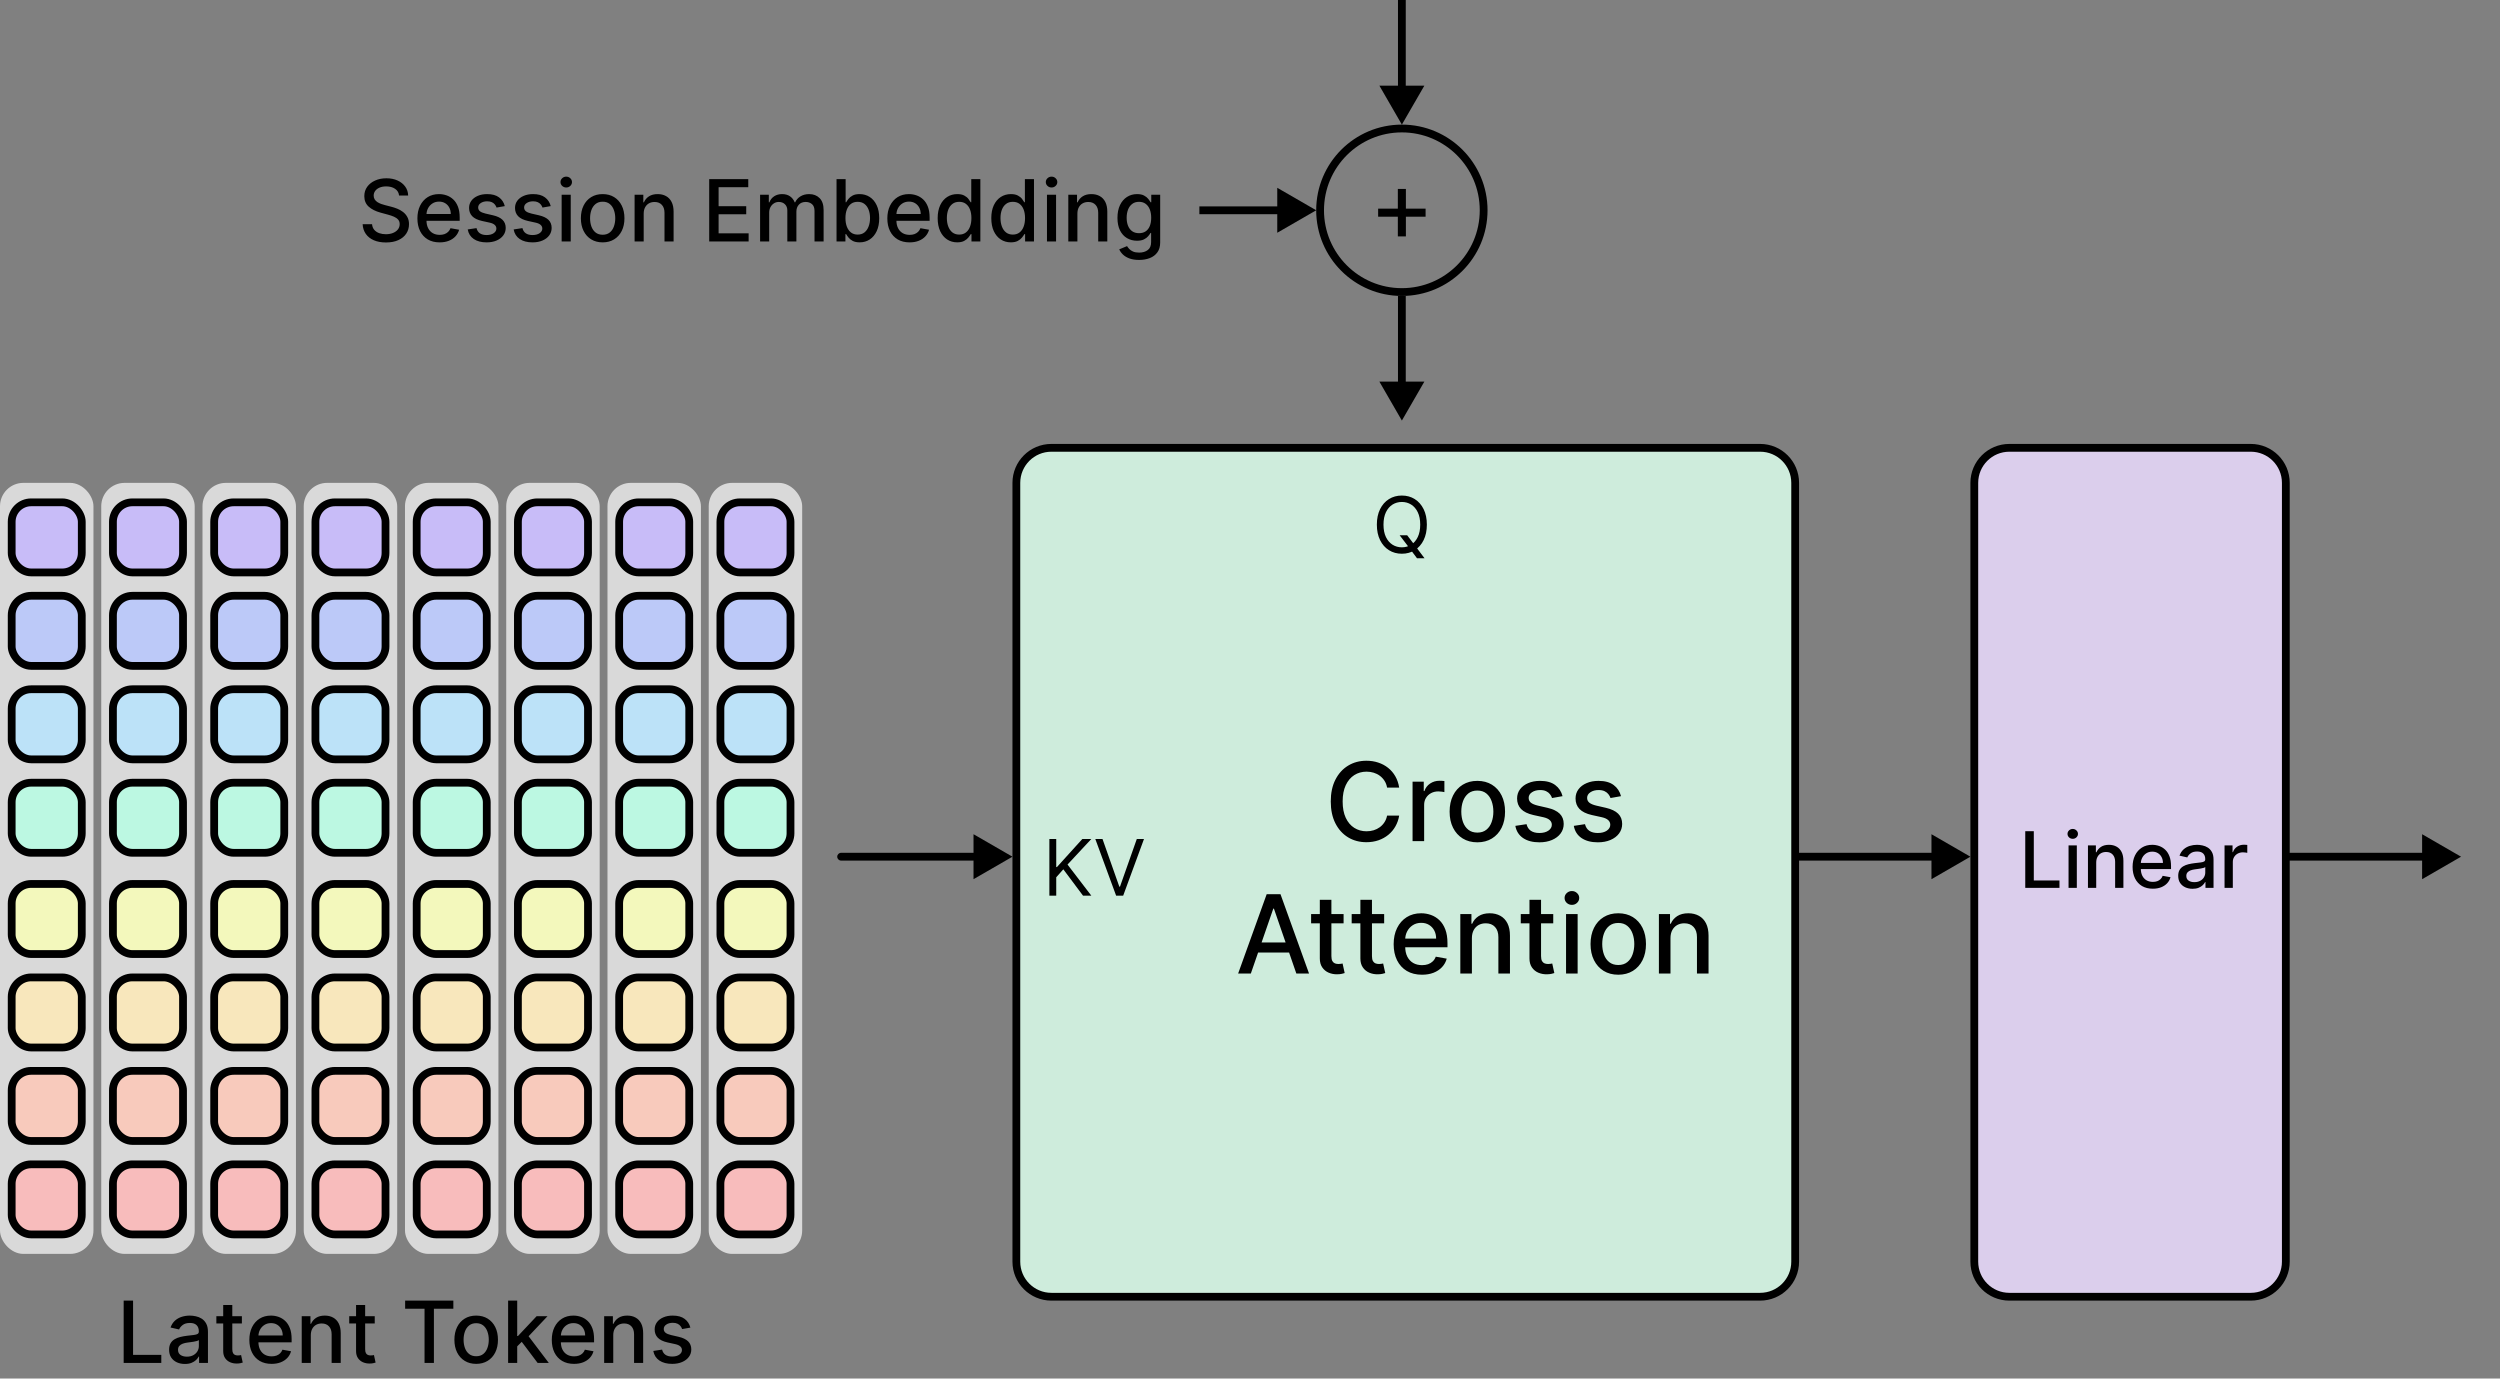 <svg width="321" height="177" viewBox="0 0 321 177" fill="none" xmlns="http://www.w3.org/2000/svg">
<rect x="0" y="0" width="321" height="177" fill="#808080" stroke="none"/>
<path d="M130.5 62C130.5 59.515 132.515 57.5 135 57.5H226C228.485 57.5 230.5 59.515 230.5 62V162C230.5 164.485 228.485 166.5 226 166.5H135C132.515 166.5 130.5 164.485 130.5 162V62Z" fill="#CEECDC" stroke="black"/>
<path d="M179.654 101.129H178.103C178.044 100.798 177.933 100.506 177.77 100.254C177.608 100.002 177.409 99.789 177.174 99.613C176.938 99.437 176.675 99.305 176.383 99.215C176.095 99.126 175.788 99.081 175.463 99.081C174.877 99.081 174.351 99.228 173.887 99.523C173.427 99.818 173.062 100.251 172.794 100.821C172.528 101.391 172.396 102.087 172.396 102.909C172.396 103.738 172.528 104.437 172.794 105.007C173.062 105.577 173.428 106.008 173.892 106.3C174.356 106.591 174.878 106.737 175.458 106.737C175.78 106.737 176.085 106.694 176.373 106.608C176.665 106.518 176.928 106.388 177.164 106.215C177.399 106.043 177.598 105.832 177.76 105.584C177.926 105.332 178.04 105.044 178.103 104.719L179.654 104.724C179.572 105.224 179.411 105.685 179.172 106.106C178.937 106.523 178.634 106.885 178.262 107.19C177.894 107.491 177.474 107.725 177 107.891C176.526 108.056 176.009 108.139 175.448 108.139C174.567 108.139 173.781 107.93 173.092 107.513C172.402 107.092 171.859 106.49 171.461 105.708C171.067 104.926 170.87 103.993 170.87 102.909C170.87 101.822 171.068 100.889 171.466 100.11C171.864 99.328 172.407 98.728 173.097 98.31C173.786 97.889 174.57 97.679 175.448 97.679C175.989 97.679 176.492 97.757 176.96 97.913C177.43 98.065 177.853 98.29 178.228 98.589C178.602 98.884 178.912 99.245 179.157 99.673C179.402 100.097 179.568 100.582 179.654 101.129ZM181.373 108V100.364H182.81V101.577H182.89C183.029 101.166 183.274 100.843 183.625 100.607C183.98 100.369 184.381 100.249 184.829 100.249C184.921 100.249 185.031 100.253 185.157 100.259C185.286 100.266 185.387 100.274 185.46 100.284V101.706C185.4 101.689 185.294 101.671 185.142 101.651C184.989 101.628 184.837 101.616 184.684 101.616C184.333 101.616 184.02 101.691 183.745 101.84C183.473 101.986 183.258 102.19 183.098 102.452C182.939 102.71 182.86 103.005 182.86 103.337V108H181.373ZM189.69 108.154C188.974 108.154 188.349 107.99 187.815 107.662C187.282 107.334 186.867 106.875 186.572 106.285C186.277 105.695 186.13 105.005 186.13 104.217C186.13 103.424 186.277 102.732 186.572 102.138C186.867 101.545 187.282 101.085 187.815 100.756C188.349 100.428 188.974 100.264 189.69 100.264C190.405 100.264 191.03 100.428 191.564 100.756C192.097 101.085 192.512 101.545 192.807 102.138C193.102 102.732 193.249 103.424 193.249 104.217C193.249 105.005 193.102 105.695 192.807 106.285C192.512 106.875 192.097 107.334 191.564 107.662C191.03 107.99 190.405 108.154 189.69 108.154ZM189.695 106.906C190.159 106.906 190.543 106.784 190.848 106.538C191.153 106.293 191.378 105.967 191.524 105.559C191.673 105.151 191.748 104.702 191.748 104.212C191.748 103.724 191.673 103.277 191.524 102.869C191.378 102.458 191.153 102.129 190.848 101.88C190.543 101.631 190.159 101.507 189.695 101.507C189.227 101.507 188.839 101.631 188.531 101.88C188.226 102.129 187.999 102.458 187.85 102.869C187.704 103.277 187.631 103.724 187.631 104.212C187.631 104.702 187.704 105.151 187.85 105.559C187.999 105.967 188.226 106.293 188.531 106.538C188.839 106.784 189.227 106.906 189.695 106.906ZM200.631 102.228L199.283 102.467C199.227 102.294 199.138 102.13 199.015 101.974C198.896 101.819 198.733 101.691 198.528 101.592C198.322 101.492 198.065 101.442 197.757 101.442C197.336 101.442 196.985 101.537 196.703 101.726C196.421 101.911 196.281 102.152 196.281 102.447C196.281 102.702 196.375 102.907 196.564 103.063C196.753 103.219 197.058 103.347 197.479 103.446L198.692 103.724C199.395 103.887 199.918 104.137 200.263 104.475C200.608 104.813 200.78 105.252 200.78 105.793C200.78 106.25 200.647 106.658 200.382 107.016C200.12 107.37 199.754 107.649 199.283 107.851C198.816 108.053 198.274 108.154 197.658 108.154C196.803 108.154 196.105 107.972 195.565 107.607C195.024 107.239 194.693 106.717 194.57 106.041L196.007 105.822C196.097 106.197 196.281 106.48 196.559 106.673C196.837 106.862 197.2 106.956 197.648 106.956C198.135 106.956 198.524 106.855 198.816 106.653C199.108 106.447 199.254 106.197 199.254 105.902C199.254 105.663 199.164 105.463 198.985 105.3C198.81 105.138 198.539 105.015 198.175 104.933L196.882 104.649C196.17 104.487 195.643 104.228 195.301 103.874C194.963 103.519 194.794 103.07 194.794 102.526C194.794 102.076 194.92 101.681 195.172 101.343C195.424 101.005 195.772 100.741 196.216 100.553C196.66 100.36 197.169 100.264 197.742 100.264C198.568 100.264 199.217 100.443 199.691 100.801C200.165 101.156 200.478 101.631 200.631 102.228ZM208.137 102.228L206.789 102.467C206.733 102.294 206.643 102.13 206.521 101.974C206.402 101.819 206.239 101.691 206.034 101.592C205.828 101.492 205.571 101.442 205.263 101.442C204.842 101.442 204.491 101.537 204.209 101.726C203.927 101.911 203.786 102.152 203.786 102.447C203.786 102.702 203.881 102.907 204.07 103.063C204.259 103.219 204.564 103.347 204.985 103.446L206.198 103.724C206.9 103.887 207.424 104.137 207.769 104.475C208.113 104.813 208.286 105.252 208.286 105.793C208.286 106.25 208.153 106.658 207.888 107.016C207.626 107.37 207.26 107.649 206.789 107.851C206.322 108.053 205.78 108.154 205.164 108.154C204.309 108.154 203.611 107.972 203.071 107.607C202.53 107.239 202.199 106.717 202.076 106.041L203.513 105.822C203.603 106.197 203.786 106.48 204.065 106.673C204.343 106.862 204.706 106.956 205.154 106.956C205.641 106.956 206.03 106.855 206.322 106.653C206.614 106.447 206.759 106.197 206.759 105.902C206.759 105.663 206.67 105.463 206.491 105.3C206.315 105.138 206.045 105.015 205.681 104.933L204.388 104.649C203.675 104.487 203.148 104.228 202.807 103.874C202.469 103.519 202.3 103.07 202.3 102.526C202.3 102.076 202.426 101.681 202.678 101.343C202.93 101.005 203.278 100.741 203.722 100.553C204.166 100.36 204.675 100.264 205.248 100.264C206.073 100.264 206.723 100.443 207.197 100.801C207.671 101.156 207.984 101.631 208.137 102.228ZM160.608 125H158.977L162.641 114.818H164.416L168.08 125H166.449L163.571 116.668H163.491L160.608 125ZM160.881 121.013H166.171V122.305H160.881V121.013ZM172.517 117.364V118.557H168.346V117.364H172.517ZM169.464 115.534H170.951V122.758C170.951 123.046 170.994 123.263 171.08 123.409C171.166 123.552 171.277 123.649 171.413 123.702C171.553 123.752 171.703 123.777 171.866 123.777C171.985 123.777 172.089 123.769 172.179 123.752C172.268 123.736 172.338 123.722 172.388 123.712L172.656 124.94C172.57 124.973 172.447 125.007 172.288 125.04C172.129 125.076 171.93 125.096 171.692 125.099C171.301 125.106 170.936 125.036 170.598 124.891C170.26 124.745 169.987 124.519 169.778 124.214C169.569 123.91 169.464 123.527 169.464 123.066V115.534ZM177.726 117.364V118.557H173.555V117.364H177.726ZM174.673 115.534H176.16V122.758C176.16 123.046 176.203 123.263 176.289 123.409C176.375 123.552 176.486 123.649 176.622 123.702C176.762 123.752 176.912 123.777 177.075 123.777C177.194 123.777 177.298 123.769 177.388 123.752C177.477 123.736 177.547 123.722 177.597 123.712L177.865 124.94C177.779 124.973 177.656 125.007 177.497 125.04C177.338 125.076 177.139 125.096 176.901 125.099C176.51 125.106 176.145 125.036 175.807 124.891C175.469 124.745 175.195 124.519 174.987 124.214C174.778 123.91 174.673 123.527 174.673 123.066V115.534ZM182.58 125.154C181.827 125.154 181.179 124.993 180.636 124.672C180.095 124.347 179.678 123.891 179.383 123.305C179.091 122.715 178.945 122.024 178.945 121.232C178.945 120.449 179.091 119.76 179.383 119.163C179.678 118.567 180.089 118.101 180.616 117.766C181.146 117.432 181.766 117.264 182.475 117.264C182.906 117.264 183.324 117.335 183.728 117.478C184.132 117.621 184.495 117.844 184.817 118.149C185.138 118.454 185.392 118.85 185.577 119.337C185.763 119.821 185.856 120.41 185.856 121.102V121.629H179.786V120.516H184.399C184.399 120.125 184.32 119.778 184.161 119.477C184.001 119.172 183.778 118.931 183.489 118.756C183.204 118.58 182.87 118.492 182.485 118.492C182.067 118.492 181.703 118.595 181.391 118.8C181.083 119.003 180.844 119.268 180.675 119.596C180.51 119.921 180.427 120.274 180.427 120.655V121.525C180.427 122.035 180.516 122.469 180.695 122.827C180.878 123.185 181.131 123.459 181.456 123.648C181.781 123.833 182.16 123.926 182.594 123.926C182.876 123.926 183.133 123.886 183.365 123.807C183.597 123.724 183.798 123.601 183.967 123.439C184.136 123.277 184.265 123.076 184.354 122.837L185.761 123.091C185.649 123.505 185.446 123.868 185.155 124.18C184.866 124.488 184.504 124.728 184.066 124.901C183.632 125.07 183.136 125.154 182.58 125.154ZM188.992 120.466V125H187.505V117.364H188.932V118.607H189.026C189.202 118.202 189.477 117.877 189.852 117.632C190.23 117.387 190.705 117.264 191.279 117.264C191.799 117.264 192.255 117.374 192.646 117.592C193.037 117.808 193.34 118.129 193.556 118.557C193.771 118.984 193.879 119.513 193.879 120.143V125H192.392V120.322C192.392 119.768 192.248 119.336 191.96 119.024C191.671 118.709 191.275 118.552 190.771 118.552C190.427 118.552 190.12 118.626 189.852 118.776C189.587 118.925 189.376 119.143 189.22 119.432C189.068 119.717 188.992 120.062 188.992 120.466ZM199.437 117.364V118.557H195.266V117.364H199.437ZM196.384 115.534H197.871V122.758C197.871 123.046 197.914 123.263 198 123.409C198.086 123.552 198.197 123.649 198.333 123.702C198.472 123.752 198.623 123.777 198.786 123.777C198.905 123.777 199.009 123.769 199.099 123.752C199.188 123.736 199.258 123.722 199.308 123.712L199.576 124.94C199.49 124.973 199.367 125.007 199.208 125.04C199.049 125.076 198.85 125.096 198.612 125.099C198.221 125.106 197.856 125.036 197.518 124.891C197.18 124.745 196.906 124.519 196.698 124.214C196.489 123.91 196.384 123.527 196.384 123.066V115.534ZM201.081 125V117.364H202.568V125H201.081ZM201.832 116.185C201.574 116.185 201.351 116.099 201.166 115.927C200.984 115.751 200.892 115.542 200.892 115.3C200.892 115.055 200.984 114.846 201.166 114.674C201.351 114.498 201.574 114.411 201.832 114.411C202.091 114.411 202.311 114.498 202.493 114.674C202.679 114.846 202.772 115.055 202.772 115.3C202.772 115.542 202.679 115.751 202.493 115.927C202.311 116.099 202.091 116.185 201.832 116.185ZM207.784 125.154C207.068 125.154 206.444 124.99 205.91 124.662C205.376 124.334 204.962 123.875 204.667 123.285C204.372 122.695 204.225 122.005 204.225 121.217C204.225 120.424 204.372 119.732 204.667 119.138C204.962 118.545 205.376 118.085 205.91 117.756C206.444 117.428 207.068 117.264 207.784 117.264C208.5 117.264 209.125 117.428 209.659 117.756C210.192 118.085 210.606 118.545 210.901 119.138C211.196 119.732 211.344 120.424 211.344 121.217C211.344 122.005 211.196 122.695 210.901 123.285C210.606 123.875 210.192 124.334 209.659 124.662C209.125 124.99 208.5 125.154 207.784 125.154ZM207.789 123.906C208.253 123.906 208.638 123.784 208.943 123.538C209.248 123.293 209.473 122.967 209.619 122.559C209.768 122.151 209.843 121.702 209.843 121.212C209.843 120.724 209.768 120.277 209.619 119.869C209.473 119.458 209.248 119.129 208.943 118.88C208.638 118.631 208.253 118.507 207.789 118.507C207.322 118.507 206.934 118.631 206.626 118.88C206.321 119.129 206.094 119.458 205.945 119.869C205.799 120.277 205.726 120.724 205.726 121.212C205.726 121.702 205.799 122.151 205.945 122.559C206.094 122.967 206.321 123.293 206.626 123.538C206.934 123.784 207.322 123.906 207.789 123.906ZM214.49 120.466V125H213.003V117.364H214.43V118.607H214.525C214.7 118.202 214.975 117.877 215.35 117.632C215.728 117.387 216.203 117.264 216.777 117.264C217.297 117.264 217.753 117.374 218.144 117.592C218.535 117.808 218.838 118.129 219.054 118.557C219.269 118.984 219.377 119.513 219.377 120.143V125H217.89V120.322C217.89 119.768 217.746 119.336 217.458 119.024C217.169 118.709 216.773 118.552 216.27 118.552C215.925 118.552 215.618 118.626 215.35 118.776C215.085 118.925 214.874 119.143 214.718 119.432C214.566 119.717 214.49 120.062 214.49 120.466Z" fill="black"/>
<rect y="62" width="12" height="99" rx="3" fill="#D9D9D9"/>
<rect x="1.5" y="64.5" width="9" height="9" rx="2.5" fill="#C8BCF8" stroke="black"/>
<rect x="1.5" y="76.5" width="9" height="9" rx="2.5" fill="#BCC9F8" stroke="black"/>
<rect x="1.5" y="88.5" width="9" height="9" rx="2.5" fill="#BCE2F8" stroke="black"/>
<rect x="1.5" y="100.5" width="9" height="9" rx="2.5" fill="#BCF8E2" stroke="black"/>
<rect x="1.5" y="113.5" width="9" height="9" rx="2.5" fill="#F3F8BC" stroke="black"/>
<rect x="1.5" y="125.5" width="9" height="9" rx="2.5" fill="#F8E7BC" stroke="black"/>
<rect x="1.5" y="137.5" width="9" height="9" rx="2.5" fill="#F8CABC" stroke="black"/>
<rect x="1.5" y="149.5" width="9" height="9" rx="2.5" fill="#F8BCBC" stroke="black"/>
<rect x="13" y="62" width="12" height="99" rx="3" fill="#D9D9D9"/>
<rect x="14.5" y="64.5" width="9" height="9" rx="2.5" fill="#C8BCF8" stroke="black"/>
<rect x="14.5" y="76.5" width="9" height="9" rx="2.5" fill="#BCC9F8" stroke="black"/>
<rect x="14.5" y="88.5" width="9" height="9" rx="2.5" fill="#BCE2F8" stroke="black"/>
<rect x="14.5" y="100.5" width="9" height="9" rx="2.5" fill="#BCF8E2" stroke="black"/>
<rect x="14.5" y="113.5" width="9" height="9" rx="2.5" fill="#F3F8BC" stroke="black"/>
<rect x="14.5" y="125.5" width="9" height="9" rx="2.5" fill="#F8E7BC" stroke="black"/>
<rect x="14.5" y="137.5" width="9" height="9" rx="2.5" fill="#F8CABC" stroke="black"/>
<rect x="14.5" y="149.5" width="9" height="9" rx="2.5" fill="#F8BCBC" stroke="black"/>
<rect x="26" y="62" width="12" height="99" rx="3" fill="#D9D9D9"/>
<rect x="27.5" y="64.5" width="9" height="9" rx="2.5" fill="#C8BCF8" stroke="black"/>
<rect x="27.5" y="76.5" width="9" height="9" rx="2.5" fill="#BCC9F8" stroke="black"/>
<rect x="27.5" y="88.5" width="9" height="9" rx="2.5" fill="#BCE2F8" stroke="black"/>
<rect x="27.5" y="100.5" width="9" height="9" rx="2.5" fill="#BCF8E2" stroke="black"/>
<rect x="27.5" y="113.5" width="9" height="9" rx="2.5" fill="#F3F8BC" stroke="black"/>
<rect x="27.5" y="125.5" width="9" height="9" rx="2.5" fill="#F8E7BC" stroke="black"/>
<rect x="27.5" y="137.5" width="9" height="9" rx="2.5" fill="#F8CABC" stroke="black"/>
<rect x="27.5" y="149.5" width="9" height="9" rx="2.5" fill="#F8BCBC" stroke="black"/>
<rect x="39" y="62" width="12" height="99" rx="3" fill="#D9D9D9"/>
<rect x="40.5" y="64.5" width="9" height="9" rx="2.5" fill="#C8BCF8" stroke="black"/>
<rect x="40.5" y="76.5" width="9" height="9" rx="2.5" fill="#BCC9F8" stroke="black"/>
<rect x="40.5" y="88.5" width="9" height="9" rx="2.5" fill="#BCE2F8" stroke="black"/>
<rect x="40.5" y="100.5" width="9" height="9" rx="2.5" fill="#BCF8E2" stroke="black"/>
<rect x="40.5" y="113.5" width="9" height="9" rx="2.5" fill="#F3F8BC" stroke="black"/>
<rect x="40.5" y="125.5" width="9" height="9" rx="2.5" fill="#F8E7BC" stroke="black"/>
<rect x="40.5" y="137.5" width="9" height="9" rx="2.5" fill="#F8CABC" stroke="black"/>
<rect x="40.5" y="149.5" width="9" height="9" rx="2.5" fill="#F8BCBC" stroke="black"/>
<rect x="52" y="62" width="12" height="99" rx="3" fill="#D9D9D9"/>
<rect x="53.5" y="64.5" width="9" height="9" rx="2.5" fill="#C8BCF8" stroke="black"/>
<rect x="53.5" y="76.5" width="9" height="9" rx="2.5" fill="#BCC9F8" stroke="black"/>
<rect x="53.5" y="88.5" width="9" height="9" rx="2.5" fill="#BCE2F8" stroke="black"/>
<rect x="53.5" y="100.5" width="9" height="9" rx="2.5" fill="#BCF8E2" stroke="black"/>
<rect x="53.5" y="113.5" width="9" height="9" rx="2.5" fill="#F3F8BC" stroke="black"/>
<rect x="53.5" y="125.5" width="9" height="9" rx="2.5" fill="#F8E7BC" stroke="black"/>
<rect x="53.5" y="137.5" width="9" height="9" rx="2.5" fill="#F8CABC" stroke="black"/>
<rect x="53.5" y="149.5" width="9" height="9" rx="2.5" fill="#F8BCBC" stroke="black"/>
<rect x="65" y="62" width="12" height="99" rx="3" fill="#D9D9D9"/>
<rect x="66.5" y="64.5" width="9" height="9" rx="2.5" fill="#C8BCF8" stroke="black"/>
<rect x="66.5" y="76.5" width="9" height="9" rx="2.5" fill="#BCC9F8" stroke="black"/>
<rect x="66.5" y="88.5" width="9" height="9" rx="2.5" fill="#BCE2F8" stroke="black"/>
<rect x="66.5" y="100.5" width="9" height="9" rx="2.5" fill="#BCF8E2" stroke="black"/>
<rect x="66.5" y="113.5" width="9" height="9" rx="2.5" fill="#F3F8BC" stroke="black"/>
<rect x="66.5" y="125.5" width="9" height="9" rx="2.5" fill="#F8E7BC" stroke="black"/>
<rect x="66.5" y="137.5" width="9" height="9" rx="2.5" fill="#F8CABC" stroke="black"/>
<rect x="66.5" y="149.5" width="9" height="9" rx="2.5" fill="#F8BCBC" stroke="black"/>
<rect x="78" y="62" width="12" height="99" rx="3" fill="#D9D9D9"/>
<rect x="79.5" y="64.5" width="9" height="9" rx="2.5" fill="#C8BCF8" stroke="black"/>
<rect x="79.5" y="76.5" width="9" height="9" rx="2.5" fill="#BCC9F8" stroke="black"/>
<rect x="79.5" y="88.5" width="9" height="9" rx="2.5" fill="#BCE2F8" stroke="black"/>
<rect x="79.5" y="100.5" width="9" height="9" rx="2.5" fill="#BCF8E2" stroke="black"/>
<rect x="79.5" y="113.5" width="9" height="9" rx="2.5" fill="#F3F8BC" stroke="black"/>
<rect x="79.5" y="125.5" width="9" height="9" rx="2.5" fill="#F8E7BC" stroke="black"/>
<rect x="79.5" y="137.5" width="9" height="9" rx="2.5" fill="#F8CABC" stroke="black"/>
<rect x="79.5" y="149.5" width="9" height="9" rx="2.5" fill="#F8BCBC" stroke="black"/>
<rect x="91" y="62" width="12" height="99" rx="3" fill="#D9D9D9"/>
<rect x="92.5" y="64.5" width="9" height="9" rx="2.5" fill="#C8BCF8" stroke="black"/>
<rect x="92.5" y="76.5" width="9" height="9" rx="2.5" fill="#BCC9F8" stroke="black"/>
<rect x="92.5" y="88.5" width="9" height="9" rx="2.5" fill="#BCE2F8" stroke="black"/>
<rect x="92.5" y="100.5" width="9" height="9" rx="2.5" fill="#BCF8E2" stroke="black"/>
<rect x="92.5" y="113.5" width="9" height="9" rx="2.5" fill="#F3F8BC" stroke="black"/>
<rect x="92.5" y="125.5" width="9" height="9" rx="2.5" fill="#F8E7BC" stroke="black"/>
<rect x="92.5" y="137.5" width="9" height="9" rx="2.5" fill="#F8CABC" stroke="black"/>
<rect x="92.5" y="149.5" width="9" height="9" rx="2.5" fill="#F8BCBC" stroke="black"/>
<path d="M108 109.5C107.724 109.5 107.5 109.724 107.5 110C107.5 110.276 107.724 110.5 108 110.5V109.5ZM130 110L125 107.113V112.887L130 110ZM108 110.5H125.5V109.5H108V110.5Z" fill="black"/>
<path d="M231 109.5C230.724 109.5 230.5 109.724 230.5 110C230.5 110.276 230.724 110.5 231 110.5V109.5ZM253 110L248 107.113V112.887L253 110ZM231 110.5H248.5V109.5H231V110.5Z" fill="black"/>
<path d="M294 109.5C293.724 109.5 293.5 109.724 293.5 110C293.5 110.276 293.724 110.5 294 110.5V109.5ZM316 110L311 107.113V112.887L316 110ZM294 110.5H311.5V109.5H294V110.5Z" fill="black"/>
<path d="M180 54L182.887 49H177.113L180 54ZM179.5 38V49.5H180.5V38H179.5Z" fill="black"/>
<path d="M180 16L182.887 11H177.113L180 16ZM179.5 0V11.5H180.5V0L179.5 0Z" fill="black"/>
<path d="M169 27L164 24.113V29.887L169 27ZM154 27.5L164.5 27.5V26.5L154 26.5V27.5Z" fill="black"/>
<path d="M51.242 25.102C51.2 24.732 51.029 24.445 50.727 24.242C50.425 24.037 50.044 23.934 49.586 23.934C49.258 23.934 48.974 23.986 48.734 24.09C48.495 24.191 48.309 24.332 48.176 24.512C48.046 24.689 47.98 24.891 47.98 25.117C47.98 25.307 48.025 25.471 48.113 25.609C48.204 25.747 48.323 25.863 48.469 25.957C48.617 26.048 48.776 26.125 48.945 26.188C49.115 26.247 49.277 26.297 49.434 26.336L50.215 26.539C50.47 26.602 50.732 26.686 51 26.793C51.268 26.9 51.517 27.04 51.746 27.215C51.975 27.389 52.16 27.605 52.301 27.863C52.444 28.121 52.516 28.43 52.516 28.789C52.516 29.242 52.398 29.645 52.164 29.996C51.932 30.348 51.595 30.625 51.152 30.828C50.712 31.031 50.18 31.133 49.555 31.133C48.956 31.133 48.438 31.038 48 30.848C47.562 30.658 47.22 30.388 46.973 30.039C46.725 29.688 46.589 29.271 46.562 28.789H47.773C47.797 29.078 47.891 29.319 48.055 29.512C48.221 29.702 48.434 29.844 48.691 29.938C48.952 30.029 49.237 30.074 49.547 30.074C49.888 30.074 50.191 30.021 50.457 29.914C50.725 29.805 50.936 29.654 51.09 29.461C51.243 29.266 51.32 29.038 51.32 28.777C51.32 28.54 51.253 28.346 51.117 28.195C50.984 28.044 50.803 27.919 50.574 27.82C50.348 27.721 50.091 27.634 49.805 27.559L48.859 27.301C48.219 27.126 47.711 26.87 47.336 26.531C46.964 26.193 46.777 25.745 46.777 25.188C46.777 24.727 46.902 24.324 47.152 23.98C47.402 23.637 47.741 23.37 48.168 23.18C48.595 22.987 49.077 22.891 49.613 22.891C50.155 22.891 50.633 22.986 51.047 23.176C51.464 23.366 51.792 23.628 52.031 23.961C52.271 24.292 52.396 24.672 52.406 25.102H51.242ZM56.45 31.121C55.859 31.121 55.35 30.995 54.923 30.742C54.498 30.487 54.17 30.129 53.938 29.668C53.709 29.204 53.595 28.662 53.595 28.039C53.595 27.424 53.709 26.883 53.938 26.414C54.17 25.945 54.493 25.579 54.907 25.316C55.324 25.053 55.811 24.922 56.368 24.922C56.707 24.922 57.035 24.978 57.352 25.09C57.67 25.202 57.955 25.378 58.208 25.617C58.461 25.857 58.66 26.168 58.806 26.551C58.952 26.931 59.024 27.393 59.024 27.938V28.352H54.255V27.477H57.88C57.88 27.169 57.817 26.897 57.692 26.66C57.567 26.421 57.392 26.232 57.165 26.094C56.941 25.956 56.678 25.887 56.376 25.887C56.048 25.887 55.761 25.967 55.517 26.129C55.274 26.288 55.087 26.496 54.954 26.754C54.824 27.009 54.759 27.287 54.759 27.586V28.27C54.759 28.671 54.829 29.012 54.97 29.293C55.113 29.574 55.312 29.789 55.567 29.938C55.823 30.083 56.121 30.156 56.462 30.156C56.683 30.156 56.885 30.125 57.067 30.062C57.25 29.997 57.407 29.901 57.54 29.773C57.673 29.646 57.774 29.488 57.845 29.301L58.95 29.5C58.862 29.826 58.703 30.111 58.474 30.355C58.247 30.598 57.962 30.787 57.618 30.922C57.277 31.055 56.888 31.121 56.45 31.121ZM64.816 26.465L63.758 26.652C63.714 26.517 63.643 26.388 63.547 26.266C63.453 26.143 63.325 26.043 63.164 25.965C63.003 25.887 62.801 25.848 62.559 25.848C62.228 25.848 61.952 25.922 61.73 26.07C61.509 26.216 61.398 26.405 61.398 26.637C61.398 26.837 61.473 26.999 61.621 27.121C61.77 27.244 62.009 27.344 62.34 27.422L63.293 27.641C63.845 27.768 64.257 27.965 64.527 28.23C64.798 28.496 64.934 28.841 64.934 29.266C64.934 29.625 64.829 29.945 64.621 30.227C64.415 30.505 64.128 30.724 63.758 30.883C63.391 31.042 62.965 31.121 62.48 31.121C61.809 31.121 61.26 30.978 60.836 30.691C60.411 30.402 60.151 29.992 60.055 29.461L61.184 29.289C61.254 29.583 61.398 29.806 61.617 29.957C61.836 30.105 62.121 30.18 62.473 30.18C62.855 30.18 63.161 30.1 63.391 29.941C63.62 29.78 63.734 29.583 63.734 29.352C63.734 29.164 63.664 29.006 63.523 28.879C63.385 28.751 63.173 28.655 62.887 28.59L61.871 28.367C61.311 28.24 60.897 28.037 60.629 27.758C60.363 27.479 60.23 27.126 60.23 26.699C60.23 26.345 60.329 26.035 60.527 25.77C60.725 25.504 60.999 25.297 61.348 25.148C61.697 24.997 62.096 24.922 62.547 24.922C63.195 24.922 63.706 25.062 64.078 25.344C64.451 25.622 64.697 25.996 64.816 26.465ZM70.714 26.465L69.655 26.652C69.611 26.517 69.541 26.388 69.444 26.266C69.351 26.143 69.223 26.043 69.061 25.965C68.9 25.887 68.698 25.848 68.456 25.848C68.125 25.848 67.849 25.922 67.628 26.07C67.407 26.216 67.296 26.405 67.296 26.637C67.296 26.837 67.37 26.999 67.519 27.121C67.667 27.244 67.907 27.344 68.237 27.422L69.19 27.641C69.743 27.768 70.154 27.965 70.425 28.23C70.696 28.496 70.831 28.841 70.831 29.266C70.831 29.625 70.727 29.945 70.519 30.227C70.313 30.505 70.025 30.724 69.655 30.883C69.288 31.042 68.862 31.121 68.378 31.121C67.706 31.121 67.158 30.978 66.733 30.691C66.309 30.402 66.049 29.992 65.952 29.461L67.081 29.289C67.151 29.583 67.296 29.806 67.515 29.957C67.733 30.105 68.019 30.18 68.37 30.18C68.753 30.18 69.059 30.1 69.288 29.941C69.517 29.78 69.632 29.583 69.632 29.352C69.632 29.164 69.561 29.006 69.421 28.879C69.283 28.751 69.071 28.655 68.784 28.59L67.769 28.367C67.209 28.24 66.795 28.037 66.526 27.758C66.261 27.479 66.128 27.126 66.128 26.699C66.128 26.345 66.227 26.035 66.425 25.77C66.623 25.504 66.896 25.297 67.245 25.148C67.594 24.997 67.994 24.922 68.444 24.922C69.093 24.922 69.603 25.062 69.976 25.344C70.348 25.622 70.594 25.996 70.714 26.465ZM72.115 31V25H73.283V31H72.115ZM72.705 24.074C72.502 24.074 72.328 24.006 72.182 23.871C72.038 23.733 71.967 23.569 71.967 23.379C71.967 23.186 72.038 23.022 72.182 22.887C72.328 22.749 72.502 22.68 72.705 22.68C72.908 22.68 73.081 22.749 73.225 22.887C73.37 23.022 73.443 23.186 73.443 23.379C73.443 23.569 73.37 23.733 73.225 23.871C73.081 24.006 72.908 24.074 72.705 24.074ZM77.382 31.121C76.819 31.121 76.329 30.992 75.909 30.734C75.49 30.477 75.164 30.116 74.933 29.652C74.701 29.189 74.585 28.647 74.585 28.027C74.585 27.405 74.701 26.861 74.933 26.395C75.164 25.928 75.49 25.566 75.909 25.309C76.329 25.051 76.819 24.922 77.382 24.922C77.944 24.922 78.435 25.051 78.855 25.309C79.274 25.566 79.599 25.928 79.831 26.395C80.063 26.861 80.179 27.405 80.179 28.027C80.179 28.647 80.063 29.189 79.831 29.652C79.599 30.116 79.274 30.477 78.855 30.734C78.435 30.992 77.944 31.121 77.382 31.121ZM77.386 30.141C77.75 30.141 78.052 30.044 78.292 29.852C78.532 29.659 78.709 29.402 78.823 29.082C78.94 28.762 78.999 28.409 78.999 28.023C78.999 27.641 78.94 27.289 78.823 26.969C78.709 26.646 78.532 26.387 78.292 26.191C78.052 25.996 77.75 25.898 77.386 25.898C77.019 25.898 76.714 25.996 76.472 26.191C76.232 26.387 76.054 26.646 75.936 26.969C75.822 27.289 75.765 27.641 75.765 28.023C75.765 28.409 75.822 28.762 75.936 29.082C76.054 29.402 76.232 29.659 76.472 29.852C76.714 30.044 77.019 30.141 77.386 30.141ZM82.65 27.438V31H81.482V25H82.603V25.977H82.678C82.816 25.659 83.032 25.404 83.326 25.211C83.623 25.018 83.997 24.922 84.447 24.922C84.856 24.922 85.214 25.008 85.522 25.18C85.829 25.349 86.067 25.602 86.236 25.938C86.406 26.273 86.49 26.689 86.49 27.184V31H85.322V27.324C85.322 26.889 85.209 26.549 84.982 26.305C84.756 26.057 84.445 25.934 84.049 25.934C83.778 25.934 83.537 25.992 83.326 26.109C83.118 26.227 82.953 26.398 82.83 26.625C82.71 26.849 82.65 27.12 82.65 27.438ZM91.061 31V23H96.077V24.039H92.269V26.477H95.815V27.512H92.269V29.961H96.124V31H91.061ZM97.596 31V25H98.717V25.977H98.791C98.916 25.646 99.12 25.388 99.404 25.203C99.688 25.016 100.028 24.922 100.424 24.922C100.825 24.922 101.161 25.016 101.432 25.203C101.705 25.391 101.907 25.648 102.037 25.977H102.1C102.243 25.656 102.471 25.401 102.783 25.211C103.096 25.018 103.468 24.922 103.9 24.922C104.445 24.922 104.889 25.092 105.232 25.434C105.579 25.775 105.752 26.289 105.752 26.977V31H104.584V27.086C104.584 26.68 104.473 26.385 104.252 26.203C104.031 26.021 103.766 25.93 103.459 25.93C103.079 25.93 102.783 26.047 102.572 26.281C102.361 26.513 102.256 26.811 102.256 27.176V31H101.092V27.012C101.092 26.686 100.99 26.424 100.787 26.227C100.584 26.029 100.32 25.93 99.994 25.93C99.773 25.93 99.568 25.988 99.381 26.105C99.196 26.22 99.046 26.38 98.932 26.586C98.82 26.792 98.764 27.03 98.764 27.301V31H97.596ZM107.411 31V23H108.579V25.973H108.649C108.717 25.848 108.815 25.703 108.942 25.539C109.07 25.375 109.247 25.232 109.474 25.109C109.7 24.984 110 24.922 110.372 24.922C110.856 24.922 111.289 25.044 111.669 25.289C112.049 25.534 112.347 25.887 112.563 26.348C112.782 26.809 112.892 27.363 112.892 28.012C112.892 28.66 112.784 29.216 112.567 29.68C112.351 30.141 112.054 30.496 111.677 30.746C111.299 30.994 110.868 31.117 110.384 31.117C110.019 31.117 109.721 31.056 109.489 30.934C109.26 30.811 109.08 30.668 108.95 30.504C108.82 30.34 108.72 30.194 108.649 30.066H108.552V31H107.411ZM108.556 28C108.556 28.422 108.617 28.792 108.739 29.109C108.862 29.427 109.039 29.676 109.271 29.855C109.502 30.033 109.786 30.121 110.122 30.121C110.471 30.121 110.763 30.029 110.997 29.844C111.231 29.656 111.409 29.402 111.528 29.082C111.651 28.762 111.712 28.401 111.712 28C111.712 27.604 111.652 27.249 111.532 26.934C111.415 26.619 111.238 26.37 111.001 26.188C110.767 26.005 110.474 25.914 110.122 25.914C109.784 25.914 109.497 26.001 109.263 26.176C109.031 26.35 108.855 26.594 108.735 26.906C108.616 27.219 108.556 27.583 108.556 28ZM116.789 31.121C116.198 31.121 115.689 30.995 115.262 30.742C114.837 30.487 114.509 30.129 114.277 29.668C114.048 29.204 113.934 28.662 113.934 28.039C113.934 27.424 114.048 26.883 114.277 26.414C114.509 25.945 114.832 25.579 115.246 25.316C115.663 25.053 116.15 24.922 116.707 24.922C117.046 24.922 117.374 24.978 117.691 25.09C118.009 25.202 118.294 25.378 118.547 25.617C118.799 25.857 118.999 26.168 119.145 26.551C119.29 26.931 119.363 27.393 119.363 27.938V28.352H114.594V27.477H118.219C118.219 27.169 118.156 26.897 118.031 26.66C117.906 26.421 117.73 26.232 117.504 26.094C117.28 25.956 117.017 25.887 116.715 25.887C116.387 25.887 116.1 25.967 115.855 26.129C115.613 26.288 115.426 26.496 115.293 26.754C115.163 27.009 115.098 27.287 115.098 27.586V28.27C115.098 28.671 115.168 29.012 115.309 29.293C115.452 29.574 115.651 29.789 115.906 29.938C116.161 30.083 116.46 30.156 116.801 30.156C117.022 30.156 117.224 30.125 117.406 30.062C117.589 29.997 117.746 29.901 117.879 29.773C118.012 29.646 118.113 29.488 118.184 29.301L119.289 29.5C119.201 29.826 119.042 30.111 118.813 30.355C118.586 30.598 118.301 30.787 117.957 30.922C117.616 31.055 117.227 31.121 116.789 31.121ZM122.905 31.117C122.421 31.117 121.989 30.994 121.608 30.746C121.231 30.496 120.934 30.141 120.718 29.68C120.504 29.216 120.397 28.66 120.397 28.012C120.397 27.363 120.506 26.809 120.722 26.348C120.94 25.887 121.24 25.534 121.62 25.289C122 25.044 122.431 24.922 122.913 24.922C123.285 24.922 123.585 24.984 123.812 25.109C124.041 25.232 124.218 25.375 124.343 25.539C124.47 25.703 124.569 25.848 124.64 25.973H124.71V23H125.878V31H124.737V30.066H124.64C124.569 30.194 124.468 30.34 124.335 30.504C124.205 30.668 124.025 30.811 123.796 30.934C123.567 31.056 123.27 31.117 122.905 31.117ZM123.163 30.121C123.499 30.121 123.783 30.033 124.015 29.855C124.249 29.676 124.426 29.427 124.546 29.109C124.668 28.792 124.729 28.422 124.729 28C124.729 27.583 124.67 27.219 124.55 26.906C124.43 26.594 124.254 26.35 124.022 26.176C123.791 26.001 123.504 25.914 123.163 25.914C122.812 25.914 122.519 26.005 122.284 26.188C122.05 26.37 121.873 26.619 121.753 26.934C121.636 27.249 121.577 27.604 121.577 28C121.577 28.401 121.637 28.762 121.757 29.082C121.877 29.402 122.054 29.656 122.288 29.844C122.525 30.029 122.817 30.121 123.163 30.121ZM129.791 31.117C129.307 31.117 128.874 30.994 128.494 30.746C128.117 30.496 127.82 30.141 127.604 29.68C127.39 29.216 127.283 28.66 127.283 28.012C127.283 27.363 127.391 26.809 127.607 26.348C127.826 25.887 128.126 25.534 128.506 25.289C128.886 25.044 129.317 24.922 129.799 24.922C130.171 24.922 130.471 24.984 130.697 25.109C130.926 25.232 131.104 25.375 131.229 25.539C131.356 25.703 131.455 25.848 131.525 25.973H131.596V23H132.764V31H131.623V30.066H131.525C131.455 30.194 131.354 30.34 131.221 30.504C131.09 30.668 130.911 30.811 130.682 30.934C130.452 31.056 130.156 31.117 129.791 31.117ZM130.049 30.121C130.385 30.121 130.669 30.033 130.9 29.855C131.135 29.676 131.312 29.427 131.432 29.109C131.554 28.792 131.615 28.422 131.615 28C131.615 27.583 131.555 27.219 131.436 26.906C131.316 26.594 131.14 26.35 130.908 26.176C130.676 26.001 130.39 25.914 130.049 25.914C129.697 25.914 129.404 26.005 129.17 26.188C128.936 26.37 128.758 26.619 128.639 26.934C128.521 27.249 128.463 27.604 128.463 28C128.463 28.401 128.523 28.762 128.643 29.082C128.762 29.402 128.939 29.656 129.174 29.844C129.411 30.029 129.702 30.121 130.049 30.121ZM134.431 31V25H135.599V31H134.431ZM135.021 24.074C134.817 24.074 134.643 24.006 134.497 23.871C134.354 23.733 134.282 23.569 134.282 23.379C134.282 23.186 134.354 23.022 134.497 22.887C134.643 22.749 134.817 22.68 135.021 22.68C135.224 22.68 135.397 22.749 135.54 22.887C135.686 23.022 135.759 23.186 135.759 23.379C135.759 23.569 135.686 23.733 135.54 23.871C135.397 24.006 135.224 24.074 135.021 24.074ZM138.338 27.438V31H137.17V25H138.291V25.977H138.365C138.503 25.659 138.719 25.404 139.014 25.211C139.311 25.018 139.684 24.922 140.135 24.922C140.544 24.922 140.902 25.008 141.209 25.18C141.516 25.349 141.755 25.602 141.924 25.938C142.093 26.273 142.178 26.689 142.178 27.184V31H141.01V27.324C141.01 26.889 140.896 26.549 140.67 26.305C140.443 26.057 140.132 25.934 139.736 25.934C139.465 25.934 139.225 25.992 139.014 26.109C138.805 26.227 138.64 26.398 138.518 26.625C138.398 26.849 138.338 27.12 138.338 27.438ZM146.26 33.375C145.783 33.375 145.373 33.312 145.029 33.188C144.688 33.062 144.41 32.897 144.193 32.691C143.977 32.486 143.816 32.26 143.709 32.016L144.713 31.602C144.783 31.716 144.877 31.837 144.994 31.965C145.114 32.095 145.275 32.206 145.479 32.297C145.684 32.388 145.949 32.434 146.271 32.434C146.714 32.434 147.08 32.325 147.369 32.109C147.658 31.896 147.803 31.555 147.803 31.086V29.906H147.729C147.658 30.034 147.557 30.176 147.424 30.332C147.294 30.488 147.114 30.624 146.885 30.738C146.656 30.853 146.357 30.91 145.99 30.91C145.516 30.91 145.089 30.799 144.709 30.578C144.331 30.354 144.032 30.025 143.811 29.59C143.592 29.152 143.482 28.615 143.482 27.977C143.482 27.338 143.59 26.792 143.807 26.336C144.025 25.88 144.325 25.531 144.705 25.289C145.085 25.044 145.516 24.922 145.998 24.922C146.37 24.922 146.671 24.984 146.9 25.109C147.13 25.232 147.308 25.375 147.436 25.539C147.566 25.703 147.666 25.848 147.736 25.973H147.822V25H148.967V31.133C148.967 31.648 148.847 32.072 148.607 32.402C148.368 32.733 148.044 32.978 147.635 33.137C147.229 33.296 146.77 33.375 146.26 33.375ZM146.248 29.941C146.584 29.941 146.868 29.863 147.1 29.707C147.334 29.548 147.511 29.322 147.631 29.027C147.753 28.73 147.814 28.375 147.814 27.961C147.814 27.557 147.755 27.202 147.635 26.895C147.515 26.587 147.339 26.348 147.107 26.176C146.876 26.001 146.589 25.914 146.248 25.914C145.896 25.914 145.604 26.005 145.369 26.188C145.135 26.367 144.958 26.612 144.838 26.922C144.721 27.232 144.662 27.578 144.662 27.961C144.662 28.354 144.722 28.699 144.842 28.996C144.962 29.293 145.139 29.525 145.373 29.691C145.61 29.858 145.902 29.941 146.248 29.941Z" fill="black"/>
<path d="M15.879 175V167H17.086V173.961H20.711V175H15.879ZM23.74 175.133C23.36 175.133 23.016 175.063 22.709 174.922C22.402 174.779 22.158 174.572 21.979 174.301C21.801 174.03 21.713 173.698 21.713 173.305C21.713 172.966 21.778 172.687 21.908 172.469C22.038 172.25 22.214 172.077 22.436 171.949C22.657 171.822 22.904 171.725 23.178 171.66C23.451 171.595 23.73 171.546 24.014 171.512C24.373 171.47 24.665 171.436 24.889 171.41C25.113 171.382 25.275 171.336 25.377 171.273C25.479 171.211 25.529 171.109 25.529 170.969V170.941C25.529 170.6 25.433 170.336 25.24 170.148C25.05 169.961 24.766 169.867 24.389 169.867C23.995 169.867 23.686 169.954 23.459 170.129C23.235 170.301 23.08 170.492 22.994 170.703L21.896 170.453C22.027 170.089 22.217 169.794 22.467 169.57C22.719 169.344 23.01 169.18 23.338 169.078C23.666 168.974 24.011 168.922 24.373 168.922C24.613 168.922 24.866 168.951 25.135 169.008C25.406 169.062 25.658 169.164 25.893 169.312C26.13 169.461 26.324 169.673 26.475 169.949C26.626 170.223 26.701 170.578 26.701 171.016V175H25.561V174.18H25.514C25.438 174.331 25.325 174.479 25.174 174.625C25.023 174.771 24.829 174.892 24.592 174.988C24.355 175.085 24.071 175.133 23.74 175.133ZM23.994 174.195C24.317 174.195 24.593 174.132 24.822 174.004C25.054 173.876 25.23 173.71 25.35 173.504C25.472 173.296 25.533 173.073 25.533 172.836V172.062C25.491 172.104 25.411 172.143 25.291 172.18C25.174 172.214 25.04 172.243 24.889 172.27C24.738 172.293 24.59 172.315 24.447 172.336C24.304 172.354 24.184 172.37 24.088 172.383C23.861 172.411 23.654 172.46 23.467 172.527C23.282 172.595 23.134 172.693 23.021 172.82C22.912 172.945 22.857 173.112 22.857 173.32C22.857 173.609 22.964 173.828 23.178 173.977C23.391 174.122 23.663 174.195 23.994 174.195ZM31.058 169V169.937H27.78V169H31.058ZM28.659 167.562H29.827V173.238C29.827 173.465 29.861 173.635 29.929 173.75C29.996 173.862 30.084 173.939 30.19 173.98C30.3 174.02 30.418 174.039 30.546 174.039C30.64 174.039 30.722 174.033 30.792 174.02C30.862 174.007 30.917 173.996 30.956 173.988L31.167 174.953C31.099 174.979 31.003 175.005 30.878 175.031C30.753 175.06 30.597 175.076 30.409 175.078C30.102 175.083 29.815 175.029 29.55 174.914C29.284 174.799 29.069 174.622 28.905 174.383C28.741 174.143 28.659 173.842 28.659 173.48V167.562ZM34.871 175.121C34.28 175.121 33.771 174.995 33.344 174.742C32.919 174.487 32.591 174.129 32.359 173.668C32.13 173.204 32.016 172.661 32.016 172.039C32.016 171.424 32.13 170.883 32.359 170.414C32.591 169.945 32.914 169.579 33.328 169.316C33.745 169.053 34.232 168.922 34.789 168.922C35.128 168.922 35.456 168.978 35.773 169.09C36.091 169.202 36.376 169.378 36.629 169.617C36.882 169.857 37.081 170.168 37.227 170.551C37.372 170.931 37.445 171.393 37.445 171.937V172.352H32.676V171.477H36.301C36.301 171.169 36.238 170.897 36.113 170.66C35.988 170.421 35.812 170.232 35.586 170.094C35.362 169.956 35.099 169.887 34.797 169.887C34.469 169.887 34.182 169.967 33.938 170.129C33.695 170.288 33.508 170.496 33.375 170.754C33.245 171.009 33.18 171.286 33.18 171.586V172.27C33.18 172.671 33.25 173.012 33.391 173.293C33.534 173.574 33.733 173.789 33.988 173.937C34.243 174.083 34.542 174.156 34.883 174.156C35.104 174.156 35.306 174.125 35.488 174.062C35.671 173.997 35.828 173.901 35.961 173.773C36.094 173.646 36.195 173.488 36.266 173.301L37.371 173.5C37.283 173.826 37.124 174.111 36.895 174.355C36.668 174.598 36.383 174.786 36.039 174.922C35.698 175.055 35.309 175.121 34.871 175.121ZM39.909 171.437V175H38.741V169H39.862V169.977H39.937C40.075 169.659 40.291 169.404 40.585 169.211C40.882 169.018 41.255 168.922 41.706 168.922C42.115 168.922 42.473 169.008 42.78 169.18C43.088 169.349 43.326 169.602 43.495 169.937C43.664 170.273 43.749 170.689 43.749 171.184V175H42.581V171.324C42.581 170.889 42.468 170.549 42.241 170.305C42.015 170.057 41.703 169.934 41.308 169.934C41.037 169.934 40.796 169.992 40.585 170.109C40.377 170.227 40.211 170.398 40.089 170.625C39.969 170.849 39.909 171.12 39.909 171.437ZM48.116 169V169.937H44.839V169H48.116ZM45.718 167.562H46.886V173.238C46.886 173.465 46.92 173.635 46.987 173.75C47.055 173.862 47.142 173.939 47.249 173.98C47.358 174.02 47.477 174.039 47.605 174.039C47.698 174.039 47.78 174.033 47.851 174.02C47.921 174.007 47.976 173.996 48.015 173.988L48.226 174.953C48.158 174.979 48.062 175.005 47.937 175.031C47.812 175.06 47.655 175.076 47.468 175.078C47.16 175.083 46.874 175.029 46.608 174.914C46.343 174.799 46.128 174.622 45.964 174.383C45.8 174.143 45.718 173.842 45.718 173.48V167.562ZM52.019 168.039V167H58.21V168.039H55.714V175H54.511V168.039H52.019ZM61.142 175.121C60.579 175.121 60.088 174.992 59.669 174.734C59.25 174.477 58.924 174.116 58.692 173.652C58.461 173.189 58.345 172.647 58.345 172.027C58.345 171.405 58.461 170.861 58.692 170.395C58.924 169.928 59.25 169.566 59.669 169.309C60.088 169.051 60.579 168.922 61.142 168.922C61.704 168.922 62.195 169.051 62.614 169.309C63.033 169.566 63.359 169.928 63.591 170.395C63.823 170.861 63.938 171.405 63.938 172.027C63.938 172.647 63.823 173.189 63.591 173.652C63.359 174.116 63.033 174.477 62.614 174.734C62.195 174.992 61.704 175.121 61.142 175.121ZM61.145 174.141C61.51 174.141 61.812 174.044 62.052 173.852C62.291 173.659 62.468 173.402 62.583 173.082C62.7 172.762 62.759 172.409 62.759 172.023C62.759 171.641 62.7 171.289 62.583 170.969C62.468 170.646 62.291 170.387 62.052 170.191C61.812 169.996 61.51 169.898 61.145 169.898C60.778 169.898 60.474 169.996 60.231 170.191C59.992 170.387 59.813 170.646 59.696 170.969C59.582 171.289 59.524 171.641 59.524 172.023C59.524 172.409 59.582 172.762 59.696 173.082C59.813 173.402 59.992 173.659 60.231 173.852C60.474 174.044 60.778 174.141 61.145 174.141ZM66.316 172.965L66.309 171.539H66.512L68.902 169H70.301L67.574 171.891H67.391L66.316 172.965ZM65.242 175V167H66.41V175H65.242ZM69.031 175L66.883 172.148L67.688 171.332L70.465 175H69.031ZM73.704 175.121C73.113 175.121 72.604 174.995 72.177 174.742C71.752 174.487 71.424 174.129 71.192 173.668C70.963 173.204 70.849 172.661 70.849 172.039C70.849 171.424 70.963 170.883 71.192 170.414C71.424 169.945 71.747 169.579 72.161 169.316C72.578 169.053 73.065 168.922 73.622 168.922C73.961 168.922 74.289 168.978 74.606 169.09C74.924 169.202 75.209 169.378 75.462 169.617C75.715 169.857 75.914 170.168 76.06 170.551C76.205 170.931 76.278 171.393 76.278 171.937V172.352H71.509V171.477H75.134C75.134 171.169 75.071 170.897 74.946 170.66C74.821 170.421 74.645 170.232 74.419 170.094C74.195 169.956 73.932 169.887 73.63 169.887C73.302 169.887 73.015 169.967 72.77 170.129C72.528 170.288 72.341 170.496 72.208 170.754C72.078 171.009 72.013 171.286 72.013 171.586V172.27C72.013 172.671 72.083 173.012 72.224 173.293C72.367 173.574 72.566 173.789 72.821 173.937C73.076 174.083 73.375 174.156 73.716 174.156C73.937 174.156 74.139 174.125 74.321 174.062C74.504 173.997 74.661 173.901 74.794 173.773C74.927 173.646 75.028 173.488 75.099 173.301L76.204 173.5C76.116 173.826 75.957 174.111 75.728 174.355C75.501 174.598 75.216 174.786 74.872 174.922C74.531 175.055 74.142 175.121 73.704 175.121ZM78.742 171.437V175H77.574V169H78.695V169.977H78.769C78.908 169.659 79.124 169.404 79.418 169.211C79.715 169.018 80.088 168.922 80.539 168.922C80.948 168.922 81.306 169.008 81.613 169.18C81.921 169.349 82.159 169.602 82.328 169.937C82.497 170.273 82.582 170.689 82.582 171.184V175H81.414V171.324C81.414 170.889 81.301 170.549 81.074 170.305C80.848 170.057 80.537 169.934 80.141 169.934C79.87 169.934 79.629 169.992 79.418 170.109C79.21 170.227 79.044 170.398 78.922 170.625C78.802 170.849 78.742 171.12 78.742 171.437ZM88.644 170.465L87.586 170.652C87.542 170.517 87.471 170.388 87.375 170.266C87.281 170.143 87.154 170.043 86.992 169.965C86.831 169.887 86.629 169.848 86.387 169.848C86.056 169.848 85.78 169.922 85.559 170.07C85.337 170.216 85.227 170.405 85.227 170.637C85.227 170.837 85.301 170.999 85.449 171.121C85.598 171.243 85.837 171.344 86.168 171.422L87.121 171.641C87.673 171.768 88.085 171.965 88.356 172.23C88.626 172.496 88.762 172.841 88.762 173.266C88.762 173.625 88.658 173.945 88.449 174.227C88.243 174.505 87.956 174.724 87.586 174.883C87.219 175.042 86.793 175.121 86.309 175.121C85.637 175.121 85.088 174.978 84.664 174.691C84.24 174.402 83.979 173.992 83.883 173.461L85.012 173.289C85.082 173.583 85.227 173.806 85.445 173.957C85.664 174.105 85.949 174.18 86.301 174.18C86.684 174.18 86.99 174.1 87.219 173.941C87.448 173.78 87.562 173.583 87.562 173.352C87.562 173.164 87.492 173.007 87.352 172.879C87.213 172.751 87.001 172.655 86.715 172.59L85.699 172.367C85.139 172.24 84.725 172.036 84.457 171.758C84.191 171.479 84.059 171.126 84.059 170.699C84.059 170.345 84.158 170.035 84.356 169.77C84.553 169.504 84.827 169.297 85.176 169.148C85.525 168.997 85.924 168.922 86.375 168.922C87.023 168.922 87.534 169.062 87.906 169.344C88.279 169.622 88.525 169.996 88.644 170.465Z" fill="black"/>
<path d="M179.714 68.727H180.68L181.49 69.793L181.703 70.077L182.91 71.682H181.944L181.149 70.617L180.95 70.347L179.714 68.727ZM183.208 67.364C183.208 68.131 183.07 68.794 182.793 69.352C182.516 69.911 182.136 70.342 181.653 70.645C181.17 70.948 180.618 71.099 179.998 71.099C179.378 71.099 178.826 70.948 178.343 70.645C177.86 70.342 177.48 69.911 177.203 69.352C176.926 68.794 176.788 68.131 176.788 67.364C176.788 66.597 176.926 65.934 177.203 65.375C177.48 64.816 177.86 64.385 178.343 64.082C178.826 63.779 179.378 63.628 179.998 63.628C180.618 63.628 181.17 63.779 181.653 64.082C182.136 64.385 182.516 64.816 182.793 65.375C183.07 65.934 183.208 66.597 183.208 67.364ZM182.356 67.364C182.356 66.734 182.251 66.202 182.04 65.769C181.832 65.336 181.549 65.008 181.191 64.785C180.836 64.563 180.439 64.452 179.998 64.452C179.558 64.452 179.159 64.563 178.801 64.785C178.446 65.008 178.163 65.336 177.953 65.769C177.744 66.202 177.64 66.734 177.64 67.364C177.64 67.993 177.744 68.525 177.953 68.958C178.163 69.391 178.446 69.719 178.801 69.942C179.159 70.164 179.558 70.276 179.998 70.276C180.439 70.276 180.836 70.164 181.191 69.942C181.549 69.719 181.832 69.391 182.04 68.958C182.251 68.525 182.356 67.993 182.356 67.364Z" fill="black"/>
<path d="M179.482 30.354V24.26H180.516V30.354H179.482ZM176.953 27.824V26.79H183.046V27.824H176.953Z" fill="black"/>
<path d="M134.74 115V107.727H135.621V111.335H135.706L138.973 107.727H140.124L137.07 111.009L140.124 115H139.058L136.53 111.619L135.621 112.642V115H134.74ZM141.562 107.727L143.721 113.849H143.806L145.965 107.727H146.888L144.218 115H143.309L140.638 107.727H141.562Z" fill="black"/>
<path d="M253.5 62C253.5 59.515 255.515 57.5 258 57.5H289C291.485 57.5 293.5 59.515 293.5 62V162C293.5 164.485 291.485 166.5 289 166.5H258C255.515 166.5 253.5 164.485 253.5 162V62Z" fill="#DBCEEC" stroke="black"/>
<path d="M260.043 114V106.727H261.14V113.055H264.436V114H260.043ZM265.602 114V108.545H266.664V114H265.602ZM266.139 107.704C265.954 107.704 265.795 107.642 265.663 107.519C265.533 107.394 265.468 107.245 265.468 107.072C265.468 106.897 265.533 106.747 265.663 106.624C265.795 106.499 265.954 106.436 266.139 106.436C266.323 106.436 266.481 106.499 266.611 106.624C266.744 106.747 266.81 106.897 266.81 107.072C266.81 107.245 266.744 107.394 266.611 107.519C266.481 107.642 266.323 107.704 266.139 107.704ZM269.154 110.761V114H268.093V108.545H269.112V109.433H269.179C269.305 109.144 269.501 108.912 269.769 108.737C270.039 108.562 270.378 108.474 270.788 108.474C271.16 108.474 271.485 108.553 271.765 108.709C272.044 108.863 272.261 109.092 272.414 109.398C272.568 109.703 272.645 110.081 272.645 110.531V114H271.583V110.658C271.583 110.263 271.48 109.954 271.275 109.732C271.069 109.507 270.786 109.394 270.426 109.394C270.18 109.394 269.961 109.447 269.769 109.554C269.579 109.661 269.429 109.817 269.318 110.023C269.209 110.226 269.154 110.473 269.154 110.761ZM276.42 114.11C275.883 114.11 275.42 113.995 275.032 113.766C274.646 113.534 274.347 113.208 274.137 112.789C273.928 112.368 273.824 111.874 273.824 111.308C273.824 110.75 273.928 110.257 274.137 109.831C274.347 109.405 274.641 109.072 275.017 108.833C275.396 108.594 275.839 108.474 276.346 108.474C276.653 108.474 276.952 108.525 277.24 108.627C277.529 108.729 277.788 108.889 278.018 109.107C278.248 109.324 278.429 109.607 278.561 109.955C278.694 110.301 278.76 110.721 278.76 111.216V111.592H274.424V110.797H277.72C277.72 110.518 277.663 110.27 277.549 110.055C277.436 109.837 277.276 109.665 277.07 109.54C276.866 109.414 276.627 109.352 276.353 109.352C276.054 109.352 275.794 109.425 275.571 109.572C275.351 109.716 275.181 109.906 275.06 110.14C274.942 110.372 274.882 110.624 274.882 110.896V111.518C274.882 111.882 274.946 112.192 275.074 112.448C275.204 112.704 275.386 112.899 275.618 113.034C275.85 113.167 276.121 113.233 276.431 113.233C276.632 113.233 276.815 113.205 276.981 113.148C277.147 113.089 277.29 113.001 277.411 112.885C277.532 112.769 277.624 112.626 277.688 112.455L278.693 112.636C278.612 112.932 278.468 113.192 278.26 113.414C278.054 113.634 277.794 113.806 277.482 113.929C277.172 114.05 276.818 114.11 276.42 114.11ZM281.526 114.121C281.18 114.121 280.868 114.057 280.588 113.929C280.309 113.799 280.088 113.611 279.924 113.364C279.763 113.118 279.683 112.816 279.683 112.459C279.683 112.151 279.742 111.898 279.86 111.699C279.979 111.5 280.138 111.343 280.34 111.227C280.541 111.111 280.766 111.023 281.014 110.964C281.263 110.905 281.516 110.86 281.774 110.829C282.101 110.791 282.366 110.76 282.57 110.737C282.773 110.71 282.921 110.669 283.014 110.612C283.106 110.555 283.152 110.463 283.152 110.335V110.31C283.152 110 283.065 109.76 282.889 109.589C282.717 109.419 282.459 109.334 282.115 109.334C281.758 109.334 281.476 109.413 281.27 109.572C281.066 109.728 280.926 109.902 280.847 110.094L279.85 109.866C279.968 109.535 280.141 109.268 280.368 109.064C280.598 108.858 280.862 108.709 281.16 108.616C281.458 108.522 281.772 108.474 282.101 108.474C282.319 108.474 282.55 108.5 282.794 108.553C283.04 108.602 283.269 108.695 283.482 108.83C283.698 108.964 283.874 109.157 284.012 109.408C284.149 109.657 284.218 109.98 284.218 110.378V114H283.181V113.254H283.138C283.069 113.392 282.966 113.527 282.829 113.659C282.692 113.792 282.515 113.902 282.3 113.989C282.084 114.077 281.826 114.121 281.526 114.121ZM281.757 113.268C282.05 113.268 282.301 113.21 282.509 113.094C282.72 112.978 282.88 112.827 282.989 112.64C283.1 112.451 283.156 112.248 283.156 112.033V111.33C283.118 111.367 283.044 111.403 282.936 111.436C282.829 111.467 282.707 111.494 282.57 111.518C282.432 111.539 282.299 111.559 282.169 111.578C282.038 111.595 281.929 111.609 281.842 111.621C281.636 111.647 281.448 111.691 281.277 111.752C281.109 111.814 280.974 111.902 280.872 112.018C280.773 112.132 280.723 112.284 280.723 112.473C280.723 112.736 280.82 112.935 281.014 113.07C281.209 113.202 281.456 113.268 281.757 113.268ZM285.632 114V108.545H286.658V109.412H286.715C286.814 109.118 286.989 108.888 287.24 108.719C287.494 108.549 287.78 108.464 288.1 108.464C288.166 108.464 288.244 108.466 288.334 108.471C288.426 108.476 288.499 108.482 288.551 108.489V109.504C288.508 109.492 288.432 109.479 288.324 109.465C288.215 109.449 288.106 109.44 287.997 109.44C287.746 109.44 287.522 109.494 287.326 109.6C287.132 109.704 286.978 109.85 286.864 110.037C286.75 110.222 286.694 110.432 286.694 110.669V114H285.632Z" fill="black"/>
<circle cx="180" cy="27" r="10.5" stroke="black"/>
</svg>
